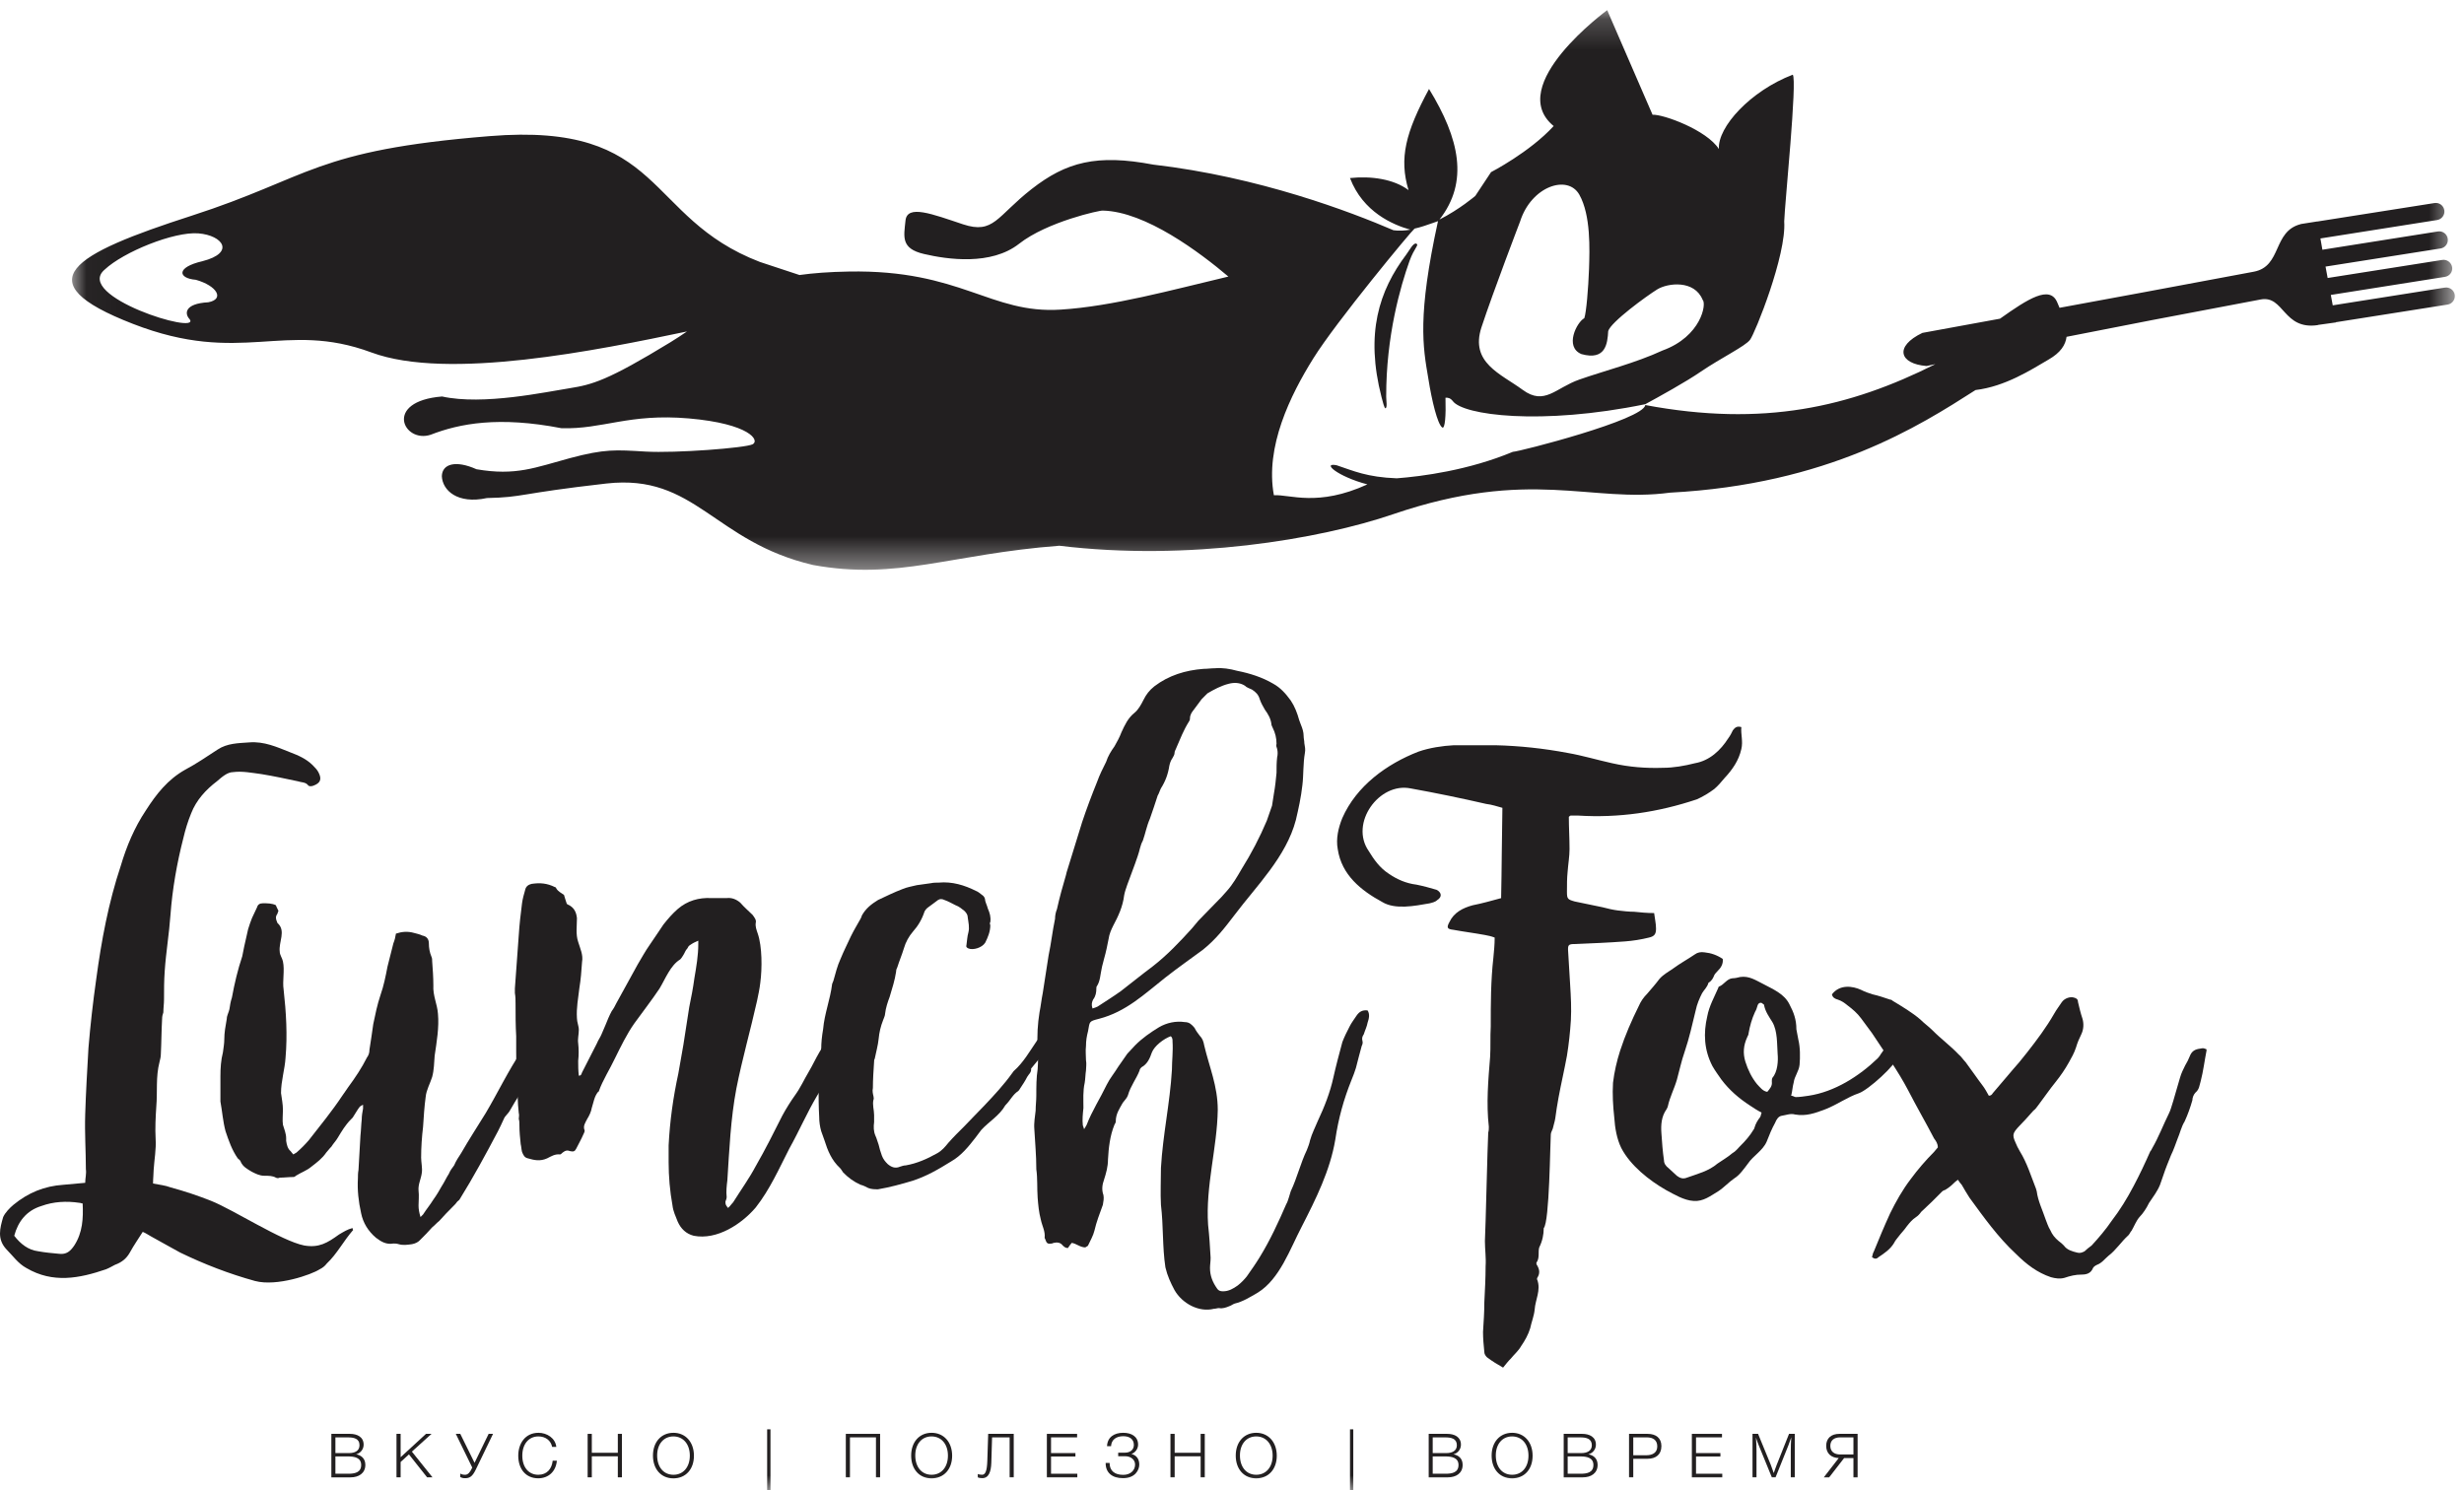 <?xml version="1.0" encoding="UTF-8"?>
<svg width="81px" height="49px" viewBox="0 0 81 49" version="1.1" xmlns="http://www.w3.org/2000/svg" xmlns:xlink="http://www.w3.org/1999/xlink">
    <!-- Generator: sketchtool 41.2 (35397) - http://www.bohemiancoding.com/sketch -->
    <title>4F79032C-5838-4A3D-AE83-A8D5FCAD601A</title>
    <desc>Created with sketchtool.</desc>
    <defs>
        <polygon id="path-1" points="78.356 18.601 78.356 0.201 0.026 0.201 0.026 18.601 78.356 18.601"></polygon>
        <polygon id="path-3" points="0 49.001 80.699 49.001 80.699 0.335 0 0.335"></polygon>
    </defs>
    <g id="Home" stroke="none" stroke-width="1" fill="none" fill-rule="evenodd">
        <g id="Home/global_menu_768" transform="translate(-89, -29)">
            <g id="Group-4">
                <g id="Group-2" transform="translate(89, 29)">
                    <g id="Page-1">
                        <g id="Group-3" transform="translate(2.343, 0.133)">
                            <mask id="mask-2" fill="white">
                                <use xlink:href="#path-1"></use>
                            </mask>
                            <g id="Clip-2"></g>
                            <path d="M4.311,8.455 C3.432,8.657 3.513,9.019 4.094,9.066 C4.789,9.261 5.049,9.701 4.507,9.805 C3.704,9.849 3.722,10.191 3.895,10.366 C4.252,10.898 0.076,9.604 1.096,8.733 C1.712,8.152 3.377,7.475 4.18,7.54 C4.984,7.605 5.399,8.177 4.311,8.455 M46.357,10.63 C46.74,9.466 47.628,7.148 47.628,7.148 C47.997,5.988 49.195,5.591 49.576,6.269 C49.956,6.946 49.914,8.069 49.894,8.704 C49.871,9.338 49.804,10.15 49.738,10.329 C49.497,10.452 49.074,11.271 49.644,11.509 C50.439,11.729 50.501,11.168 50.524,10.752 C50.609,10.456 51.785,9.599 52.137,9.381 C52.488,9.166 53.36,9.066 53.628,9.724 C53.764,9.849 53.587,10.928 52.307,11.392 C51.439,11.796 50.359,12.07 49.576,12.346 C48.792,12.62 48.433,13.214 47.712,12.684 C46.993,12.155 45.977,11.796 46.357,10.63 M78.353,9.558 C78.328,9.404 78.184,9.299 78.029,9.323 L74.342,9.906 L74.279,9.564 L78.029,8.97 C78.186,8.946 78.291,8.804 78.267,8.649 C78.24,8.495 78.095,8.388 77.942,8.413 L74.175,9.007 L74.105,8.632 L77.887,8.036 C78.041,8.012 78.147,7.868 78.122,7.714 C78.1,7.558 77.953,7.453 77.8,7.477 L74.002,8.078 L73.937,7.707 L77.774,7.101 C77.929,7.076 78.034,6.931 78.01,6.778 C77.984,6.623 77.842,6.519 77.688,6.543 L73.834,7.15 L73.831,7.148 L73.287,7.234 L73.287,7.237 C72.361,7.475 72.678,8.625 71.748,8.8 C69.015,9.313 67,9.687 65.361,9.987 C65.336,9.926 65.308,9.866 65.284,9.805 C65.041,9.236 64.332,9.685 63.404,10.345 C62.487,10.513 61.668,10.663 60.852,10.812 C59.919,11.259 60.095,11.832 60.991,11.901 C61.087,11.882 61.184,11.86 61.28,11.839 C58.46,13.258 55.623,13.911 51.743,13.184 C51.686,13.668 47.605,14.716 47.387,14.723 C45.925,15.332 44.4,15.53 43.573,15.593 C42.591,15.557 42.146,15.346 41.597,15.164 C41.092,15.065 41.624,15.533 42.608,15.793 C40.979,16.539 40.061,16.119 39.534,16.149 C39.24,14.554 40.077,12.859 40.828,11.654 C41.576,10.45 44.083,7.427 44.158,7.383 C44.245,7.366 44.357,7.332 44.469,7.297 L44.469,7.294 L44.472,7.296 C44.704,7.221 44.929,7.137 44.929,7.137 C44.247,10.261 44.431,11.265 44.611,12.313 C44.725,13.039 44.912,13.81 45.067,13.921 C45.16,13.986 45.193,13.53 45.175,12.943 C45.254,12.938 45.333,12.952 45.412,13.05 C45.743,13.519 48.314,13.861 51.743,13.156 C52.169,12.925 53.079,12.424 53.576,12.081 C54.242,11.629 55.023,11.254 55.186,11.04 C55.35,10.826 56.387,8.252 56.31,7.148 C56.328,6.562 56.744,2.491 56.591,2.323 C55.205,2.853 54.115,4.043 54.163,4.767 C53.767,4.143 52.33,3.618 51.982,3.64 L50.491,0.201 C50.491,0.201 47.105,2.675 48.731,4.011 C47.942,4.873 46.673,5.526 46.673,5.526 L46.155,6.308 C46.155,6.308 45.64,6.75 44.978,7.085 C45.946,5.848 45.64,4.433 44.634,2.792 C43.863,4.222 43.645,5.072 43.96,6.118 C43.478,5.754 42.732,5.647 42.036,5.721 C42.462,6.84 43.451,7.262 44.022,7.419 C43.833,7.451 43.645,7.463 43.465,7.437 C42.052,6.829 39.041,5.681 35.567,5.279 C33.711,4.927 32.709,5.192 31.567,6.085 C30.421,6.982 30.327,7.576 29.315,7.242 C28.302,6.905 27.48,6.581 27.424,7.118 C27.37,7.65 27.262,8.039 28.033,8.218 C28.802,8.398 30.238,8.605 31.159,7.881 C32.08,7.156 33.839,6.772 33.913,6.791 C35.317,6.824 37.097,8.164 38.038,8.96 C36.151,9.408 34.218,9.94 32.533,10.046 C30.212,10.198 29.257,8.727 25.558,8.795 C24.919,8.806 24.391,8.846 23.939,8.909 L22.637,8.479 C18.827,7.017 19.527,3.87 13.745,4.343 C7.962,4.81 7.883,5.692 3.961,6.958 C0.036,8.224 -1.558,9.123 2.022,10.513 C5.601,11.906 6.991,10.388 9.869,11.456 C12.381,12.387 17.31,11.38 20.24,10.765 C20.072,10.88 19.895,10.998 19.697,11.119 C17.634,12.379 17.128,12.513 16.378,12.632 C15.629,12.748 13.541,13.203 12.19,12.903 C10.244,13.059 10.925,14.456 11.816,14.16 C12.769,13.79 14.055,13.546 16.115,13.946 C17.484,13.986 18.32,13.454 20.302,13.624 C22.313,13.8 22.638,14.352 22.399,14.474 C22.162,14.596 19.868,14.771 18.878,14.714 C17.888,14.655 17.542,14.624 16.396,14.929 C15.251,15.238 14.615,15.519 13.321,15.295 C12.634,14.987 12.192,15.12 12.182,15.523 C12.201,15.986 12.692,16.453 13.664,16.242 C14.892,16.216 14.661,16.097 17.593,15.764 C20.525,15.435 21.107,17.677 24.383,18.443 C27.169,18.954 28.888,18.085 32.481,17.81 C36.714,18.326 41.027,17.603 43.455,16.773 C47.977,15.229 49.944,16.417 52.552,16.065 C57.763,15.791 60.753,13.871 62.6,12.691 C63.576,12.574 64.421,12.028 65.002,11.688 C65.398,11.46 65.557,11.209 65.592,10.941 C67.256,10.61 69.275,10.219 71.973,9.713 C72.746,9.568 72.707,10.728 73.855,10.555 L73.855,10.55 L74.445,10.468 L74.444,10.461 L78.117,9.881 C78.271,9.858 78.376,9.713 78.353,9.558" id="Fill-1" fill="#221F20" mask="url(#mask-2)"></path>
                        </g>
                        <path d="M46.56,8.011 C46.462,7.968 46.326,8.241 46.231,8.366 C45.331,9.56 44.877,10.967 45.416,13.059 C45.446,13.179 45.512,13.434 45.542,13.423 C45.613,13.409 45.569,13.173 45.569,13.045 C45.564,11.044 46.042,9.401 46.336,8.579 C46.494,8.144 46.658,8.056 46.56,8.011" id="Fill-4" fill="#221F20"></path>
                        <path d="M2.61,39.547 C2.186,39.483 1.759,39.506 1.359,39.652 C0.87,39.802 0.593,40.163 0.468,40.63 C0.68,40.906 0.933,41.098 1.253,41.139 C1.486,41.182 1.719,41.202 1.954,41.224 C2.186,41.248 2.313,41.139 2.442,40.949 C2.717,40.525 2.74,40.057 2.717,39.568 C2.676,39.568 2.651,39.547 2.61,39.547 M5.604,39.038 C6.072,39.165 6.517,39.314 6.942,39.483 C7.685,39.781 9.255,40.801 9.998,40.949 C10.486,41.034 10.763,40.864 11.144,40.589 C11.293,40.502 11.419,40.419 11.59,40.376 C11.59,40.419 11.61,40.439 11.61,40.439 C11.293,40.801 11.081,41.224 10.743,41.542 C10.678,41.63 10.593,41.692 10.507,41.733 C10.25,41.904 9.105,42.307 8.385,42.117 C7.535,41.883 6.708,41.563 5.923,41.182 C5.604,41.013 5.287,40.824 4.967,40.652 C4.882,40.607 4.798,40.544 4.692,40.502 C4.544,40.737 4.395,40.949 4.268,41.182 C4.16,41.373 4.011,41.501 3.779,41.585 C3.693,41.63 3.587,41.692 3.482,41.733 C2.61,42.031 1.739,42.202 0.87,41.692 C0.593,41.542 0.424,41.289 0.212,41.077 C-0.105,40.737 -0,40.376 0.104,40.015 C0.171,39.866 0.32,39.715 0.443,39.611 C0.933,39.209 1.463,38.996 2.08,38.954 C2.313,38.933 2.526,38.912 2.801,38.889 C2.801,38.74 2.845,38.592 2.823,38.441 C2.823,37.85 2.781,37.256 2.801,36.637 C2.823,35.918 2.867,35.175 2.908,34.454 C2.97,33.712 3.056,32.945 3.162,32.202 C3.333,30.928 3.566,29.677 3.97,28.466 C4.16,27.828 4.414,27.215 4.798,26.64 C5.138,26.109 5.517,25.625 6.092,25.304 C6.453,25.113 6.793,24.88 7.153,24.645 C7.47,24.435 7.832,24.435 8.194,24.409 C8.682,24.369 9.105,24.562 9.531,24.731 C9.807,24.836 10.061,24.945 10.275,25.154 C10.338,25.219 10.424,25.304 10.466,25.386 C10.593,25.625 10.529,25.749 10.297,25.834 C10.232,25.858 10.148,25.858 10.125,25.813 C10.039,25.709 9.912,25.729 9.785,25.686 C9.382,25.601 9,25.517 8.598,25.452 C8.279,25.41 7.962,25.346 7.663,25.386 C7.47,25.386 7.282,25.559 7.133,25.686 C6.771,25.961 6.453,26.303 6.282,26.746 C6.177,27.003 6.092,27.278 6.028,27.554 C5.815,28.382 5.667,29.23 5.604,30.079 C5.561,30.696 5.456,31.312 5.415,31.925 C5.392,32.246 5.392,32.564 5.392,32.862 C5.392,33.009 5.37,33.137 5.37,33.286 C5.349,33.349 5.329,33.414 5.329,33.497 C5.307,33.881 5.307,34.282 5.287,34.667 C5.287,34.75 5.263,34.837 5.243,34.92 C5.116,35.407 5.18,35.896 5.138,36.386 C5.116,36.724 5.096,37.085 5.116,37.446 C5.138,37.786 5.072,38.125 5.051,38.466 C5.051,38.592 5.031,38.74 5.031,38.912 C5.243,38.954 5.436,38.973 5.604,39.038" id="Fill-6" fill="#221F20"></path>
                        <path d="M13.908,39.93 C14.015,39.76 14.142,39.611 14.246,39.441 C14.355,39.292 14.439,39.145 14.523,38.996 C14.609,38.867 14.672,38.719 14.756,38.592 C14.799,38.486 14.862,38.403 14.928,38.316 C14.99,38.168 15.076,38.041 15.159,37.914 C15.416,37.466 15.692,37.044 15.967,36.597 C16.37,35.918 16.711,35.196 17.155,34.54 C17.179,34.496 17.179,34.454 17.198,34.41 C17.24,34.325 17.281,34.218 17.347,34.112 C17.454,33.902 17.602,33.689 17.665,33.434 C17.814,33.39 17.963,33.369 18.113,33.39 C18.132,33.454 18.113,33.519 18.069,33.562 C17.983,33.647 17.963,33.753 18.005,33.881 C18.005,33.943 18.005,33.985 17.963,34.05 C17.943,34.093 17.943,34.135 17.943,34.156 C17.919,34.197 17.919,34.241 17.899,34.26 C17.856,34.325 17.835,34.389 17.856,34.473 C17.877,34.515 17.856,34.579 17.814,34.623 C17.794,34.688 17.729,34.749 17.729,34.812 C17.687,35.07 17.539,35.238 17.389,35.428 C17.389,35.451 17.37,35.471 17.347,35.516 C17.179,35.853 16.964,36.151 16.774,36.493 C16.711,36.618 16.604,36.682 16.563,36.788 C16.498,36.935 16.435,37.063 16.37,37.192 C15.967,37.956 15.565,38.698 15.117,39.421 C15.098,39.463 15.054,39.483 15.034,39.505 C14.99,39.569 14.949,39.611 14.905,39.653 C14.736,39.824 14.587,39.973 14.439,40.143 C14.355,40.207 14.289,40.29 14.207,40.353 C14.078,40.502 13.949,40.63 13.8,40.779 C13.74,40.843 13.652,40.885 13.546,40.906 C13.398,40.927 13.25,40.95 13.105,40.906 C13.039,40.885 12.975,40.885 12.932,40.885 C12.698,40.927 12.529,40.824 12.36,40.696 C12.105,40.48 11.935,40.207 11.871,39.888 C11.785,39.505 11.743,39.122 11.766,38.74 C11.766,38.657 11.766,38.571 11.785,38.466 C11.807,38.084 11.828,37.702 11.849,37.34 C11.871,37.148 11.871,36.98 11.891,36.811 C11.891,36.682 11.915,36.554 11.935,36.448 L11.935,36.322 C11.891,36.343 11.849,36.365 11.828,36.386 C11.743,36.493 11.68,36.618 11.595,36.744 C11.572,36.767 11.553,36.788 11.53,36.811 C11.36,36.98 11.233,37.192 11.105,37.405 C11.045,37.51 10.959,37.594 10.893,37.702 C10.829,37.763 10.787,37.828 10.725,37.894 C10.596,38.084 10.428,38.211 10.236,38.359 C10.087,38.486 9.898,38.549 9.726,38.657 C9.705,38.676 9.685,38.698 9.642,38.698 C9.493,38.698 9.345,38.719 9.196,38.719 C9.155,38.74 9.11,38.74 9.069,38.719 C8.961,38.657 8.836,38.657 8.686,38.657 C8.538,38.657 8.41,38.592 8.283,38.528 C8.135,38.441 7.987,38.359 7.92,38.211 C7.901,38.146 7.859,38.125 7.815,38.084 C7.624,37.808 7.521,37.51 7.414,37.192 C7.328,36.873 7.305,36.534 7.246,36.216 L7.246,36.021 L7.246,35.388 C7.246,35.112 7.263,34.857 7.328,34.602 C7.348,34.454 7.373,34.304 7.373,34.177 C7.373,33.943 7.414,33.732 7.455,33.497 C7.455,33.39 7.521,33.286 7.542,33.181 C7.56,33.05 7.582,32.925 7.624,32.798 C7.71,32.332 7.815,31.884 7.964,31.44 C7.987,31.332 8.008,31.226 8.028,31.119 C8.07,30.928 8.113,30.738 8.157,30.548 C8.197,30.419 8.24,30.292 8.283,30.186 C8.346,30.058 8.39,29.952 8.452,29.826 C8.475,29.741 8.538,29.698 8.643,29.698 C8.792,29.698 8.941,29.698 9.069,29.762 C9.089,29.826 9.131,29.889 9.155,29.952 C9.131,29.973 9.131,30.038 9.11,30.058 C9.049,30.145 9.069,30.229 9.11,30.316 C9.11,30.334 9.11,30.334 9.131,30.356 C9.407,30.613 9.155,30.97 9.196,31.29 C9.196,31.397 9.279,31.5 9.301,31.609 C9.365,31.906 9.279,32.246 9.324,32.541 C9.407,33.286 9.452,34.031 9.387,34.771 C9.365,35.153 9.238,35.538 9.238,35.938 C9.26,36.108 9.301,36.3 9.301,36.493 C9.301,36.66 9.279,36.83 9.301,36.98 C9.345,37.126 9.407,37.276 9.407,37.424 L9.407,37.51 C9.428,37.637 9.452,37.763 9.555,37.85 C9.576,37.872 9.6,37.914 9.642,37.956 C9.685,37.935 9.705,37.914 9.747,37.894 C9.898,37.763 10.022,37.637 10.151,37.489 C10.533,36.999 10.914,36.534 11.255,36.021 C11.318,35.938 11.382,35.833 11.445,35.747 C11.68,35.428 11.891,35.112 12.062,34.771 C12.125,34.688 12.145,34.602 12.145,34.515 C12.189,34.241 12.232,33.943 12.271,33.667 C12.338,33.349 12.401,33.032 12.509,32.712 C12.614,32.415 12.678,32.097 12.739,31.778 C12.806,31.525 12.869,31.268 12.932,31.014 C12.975,30.909 12.995,30.822 13.016,30.696 C13.206,30.632 13.398,30.613 13.61,30.673 C13.696,30.696 13.8,30.718 13.888,30.761 C14.015,30.783 14.098,30.867 14.098,31.014 C14.098,31.163 14.123,31.312 14.185,31.46 C14.207,31.5 14.207,31.567 14.207,31.609 C14.226,31.863 14.246,32.139 14.246,32.395 C14.226,32.735 14.374,33.009 14.397,33.329 C14.439,33.774 14.355,34.26 14.289,34.708 C14.27,34.941 14.27,35.175 14.207,35.407 C14.142,35.62 14.015,35.833 13.993,36.067 C13.949,36.386 13.929,36.724 13.908,37.044 C13.868,37.38 13.844,37.725 13.844,38.06 C13.844,38.211 13.888,38.403 13.868,38.549 C13.844,38.763 13.74,38.933 13.759,39.145 C13.78,39.314 13.759,39.483 13.759,39.633 C13.759,39.76 13.78,39.866 13.823,40.015 C13.868,39.973 13.888,39.948 13.908,39.93" id="Fill-8" fill="#221F20"></path>
                        <path d="M24.207,35.789 C24.018,36.788 23.975,37.808 23.911,38.804 C23.888,38.996 23.867,39.165 23.888,39.356 C23.888,39.398 23.867,39.463 23.848,39.505 C23.848,39.591 23.848,39.611 23.932,39.715 C23.955,39.698 23.975,39.676 23.996,39.653 C24.036,39.611 24.059,39.569 24.103,39.527 C24.357,39.122 24.632,38.74 24.845,38.338 C25.163,37.787 25.439,37.231 25.716,36.682 C25.842,36.448 25.989,36.216 26.139,36.004 C26.31,35.77 26.435,35.492 26.586,35.238 C26.712,35.026 26.819,34.792 26.945,34.579 C27.031,34.431 27.117,34.304 27.2,34.156 C27.266,34.031 27.349,33.902 27.415,33.774 C27.476,33.647 27.54,33.519 27.603,33.414 C27.669,33.329 27.753,33.306 27.881,33.369 C27.838,33.454 27.817,33.54 27.753,33.625 C27.669,33.753 27.669,33.902 27.645,34.05 L27.645,34.156 C27.625,34.325 27.583,34.496 27.497,34.666 C27.393,34.92 27.349,35.196 27.2,35.407 C27.095,35.62 26.989,35.833 26.863,36.021 C26.523,36.597 26.267,37.192 25.948,37.763 C25.609,38.424 25.312,39.102 24.845,39.698 C24.377,40.248 23.569,40.779 22.805,40.63 C22.552,40.565 22.381,40.398 22.277,40.162 C22.212,39.995 22.128,39.824 22.107,39.633 C22.021,39.165 21.98,38.676 21.98,38.211 L21.98,37.659 C22.021,36.85 22.128,36.088 22.298,35.302 C22.359,34.986 22.405,34.666 22.466,34.346 C22.53,33.943 22.596,33.519 22.657,33.116 C22.722,32.798 22.785,32.478 22.827,32.161 C22.892,31.778 22.955,31.417 22.955,31.034 L22.955,30.928 C22.85,30.97 22.765,31.014 22.677,31.077 C22.638,31.099 22.616,31.141 22.596,31.182 C22.53,31.248 22.509,31.332 22.466,31.397 C22.426,31.46 22.405,31.5 22.359,31.545 C22.041,31.737 21.873,32.182 21.682,32.5 C21.425,32.884 21.129,33.265 20.853,33.647 C20.599,34.008 20.408,34.41 20.218,34.792 C20.048,35.153 19.813,35.516 19.687,35.874 C19.687,35.874 19.687,35.896 19.663,35.896 C19.537,36.047 19.515,36.236 19.453,36.428 C19.432,36.554 19.37,36.682 19.304,36.788 C19.241,36.915 19.156,37.021 19.22,37.17 C19.22,37.212 19.197,37.256 19.177,37.297 C19.114,37.446 19.028,37.594 18.944,37.763 C18.9,37.85 18.859,37.872 18.753,37.85 C18.645,37.808 18.582,37.828 18.497,37.894 C18.476,37.914 18.433,37.956 18.412,37.956 C18.243,37.935 18.115,38.021 17.987,38.084 C17.755,38.189 17.565,38.146 17.352,38.084 C17.242,38.06 17.202,37.977 17.161,37.872 C17.139,37.787 17.139,37.702 17.117,37.615 C17.095,37.405 17.075,37.212 17.075,36.999 C17.075,36.935 17.075,36.85 17.054,36.788 C17.054,36.724 17.075,36.66 17.054,36.597 C17.012,36.236 17.012,35.874 17.012,35.516 C17.012,35.451 17.012,35.388 16.992,35.323 C16.969,35.089 16.969,34.837 16.969,34.579 L16.969,34.07 C16.948,33.712 16.948,33.369 16.948,33.009 C16.948,32.884 16.948,32.776 16.926,32.649 L16.926,32.5 C16.969,31.926 17.012,31.332 17.054,30.738 C17.075,30.399 17.117,30.038 17.161,29.698 C17.181,29.549 17.223,29.4 17.266,29.251 C17.288,29.146 17.371,29.083 17.478,29.06 C17.755,29.019 17.987,29.039 18.243,29.167 C18.264,29.167 18.286,29.19 18.286,29.21 C18.35,29.315 18.454,29.359 18.54,29.423 C18.561,29.507 18.602,29.613 18.626,29.698 C18.645,29.72 18.645,29.741 18.67,29.741 C18.859,29.826 18.944,29.973 18.966,30.186 C18.966,30.441 18.921,30.718 19.007,30.97 C19.071,31.182 19.177,31.397 19.134,31.628 C19.114,31.926 19.093,32.202 19.047,32.478 C19.007,32.818 18.944,33.137 18.966,33.477 C18.966,33.605 19.028,33.732 19.028,33.86 C19.028,34.008 18.985,34.156 19.007,34.304 C19.028,34.496 19.028,34.688 19.007,34.877 C19.007,35.047 19.007,35.196 19.028,35.367 C19.114,35.367 19.114,35.302 19.134,35.26 C19.304,34.941 19.453,34.623 19.622,34.304 C19.663,34.197 19.731,34.112 19.773,34.008 C19.813,33.921 19.856,33.816 19.9,33.712 C19.961,33.562 20.029,33.39 20.109,33.244 C20.175,33.157 20.218,33.073 20.259,32.989 C20.493,32.564 20.727,32.139 20.961,31.713 C21.088,31.5 21.215,31.268 21.363,31.058 C21.513,30.845 21.66,30.613 21.808,30.399 C21.958,30.208 22.107,30.038 22.277,29.889 C22.596,29.613 22.975,29.507 23.379,29.527 L23.888,29.527 C24.059,29.507 24.207,29.57 24.334,29.677 C24.462,29.826 24.61,29.952 24.739,30.079 C24.803,30.164 24.867,30.248 24.845,30.334 C24.824,30.461 24.867,30.567 24.91,30.696 C25.056,31.119 25.056,31.842 24.994,32.308 C24.972,32.5 24.928,32.712 24.887,32.904 C24.674,33.86 24.4,34.812 24.207,35.789" id="Fill-10" fill="#221F20"></path>
                        <path d="M26.93,34.986 C26.973,34.837 26.973,34.667 26.996,34.515 C26.996,34.282 27.018,34.07 27.059,33.835 C27.102,33.329 27.293,32.862 27.355,32.351 C27.376,32.308 27.376,32.288 27.397,32.246 C27.463,32.013 27.524,31.757 27.632,31.525 C27.737,31.268 27.866,31.014 27.972,30.783 C28.078,30.567 28.183,30.399 28.289,30.208 C28.311,30.164 28.331,30.123 28.331,30.103 C28.46,29.868 28.651,29.721 28.863,29.591 C29.139,29.461 29.393,29.336 29.671,29.23 C29.82,29.167 29.967,29.146 30.138,29.103 C30.285,29.083 30.455,29.06 30.603,29.038 C30.688,29.019 30.774,29.019 30.856,29.019 C31.302,28.977 31.707,29.103 32.09,29.295 C32.155,29.316 32.216,29.378 32.282,29.423 C32.344,29.461 32.387,29.527 32.387,29.613 C32.408,29.698 32.452,29.783 32.472,29.868 C32.536,30.017 32.578,30.145 32.555,30.316 C32.536,30.334 32.536,30.377 32.555,30.419 C32.555,30.632 32.472,30.823 32.387,30.994 C32.282,31.163 31.983,31.248 31.835,31.183 C31.793,31.163 31.749,31.141 31.77,31.077 C31.793,30.928 31.793,30.802 31.835,30.654 C31.876,30.483 31.835,30.334 31.813,30.164 C31.813,30.079 31.77,30.017 31.707,29.952 C31.622,29.889 31.539,29.806 31.412,29.762 C31.282,29.698 31.177,29.635 31.05,29.591 C30.967,29.55 30.9,29.55 30.836,29.591 C30.731,29.677 30.627,29.74 30.519,29.826 C30.455,29.868 30.41,29.932 30.391,29.973 C30.307,30.229 30.18,30.442 30.01,30.632 C29.881,30.783 29.774,30.969 29.713,31.183 C29.648,31.397 29.565,31.588 29.499,31.799 C29.478,31.841 29.458,31.884 29.458,31.948 C29.417,32.222 29.33,32.5 29.246,32.776 C29.182,32.945 29.118,33.137 29.096,33.329 C29.096,33.39 29.054,33.477 29.031,33.54 C28.947,33.753 28.905,33.944 28.884,34.156 C28.863,34.369 28.801,34.579 28.755,34.812 C28.735,34.837 28.735,34.877 28.735,34.898 C28.715,35.197 28.695,35.492 28.695,35.771 C28.672,35.874 28.695,35.96 28.715,36.048 C28.715,36.088 28.735,36.131 28.715,36.15 C28.672,36.322 28.735,36.493 28.735,36.66 L28.735,36.895 C28.715,37.043 28.715,37.192 28.778,37.34 C28.821,37.424 28.842,37.53 28.884,37.637 C28.905,37.742 28.947,37.872 28.991,37.997 C29.031,38.105 29.096,38.189 29.182,38.273 C29.309,38.381 29.436,38.424 29.586,38.359 C29.648,38.338 29.713,38.316 29.774,38.316 C30.138,38.253 30.477,38.105 30.815,37.914 C30.967,37.828 31.072,37.702 31.177,37.572 C31.347,37.38 31.517,37.212 31.688,37.043 C31.918,36.81 32.132,36.576 32.364,36.343 C32.685,36.004 33.003,35.662 33.277,35.279 C33.299,35.26 33.299,35.239 33.321,35.218 C33.64,34.941 33.852,34.56 34.087,34.218 C34.147,34.156 34.17,34.07 34.212,33.986 C34.277,33.86 34.338,33.732 34.445,33.605 C34.531,33.454 34.678,33.369 34.871,33.415 C34.976,33.434 35.018,33.498 34.998,33.605 C34.976,33.732 34.913,33.835 34.827,33.944 C34.721,34.07 34.614,34.218 34.487,34.346 C34.445,34.41 34.426,34.454 34.36,34.496 C34.277,34.579 34.189,34.667 34.17,34.771 C34.17,34.812 34.127,34.857 34.107,34.877 C34.045,34.961 33.959,35.047 33.895,35.134 C33.914,35.26 33.81,35.324 33.767,35.407 C33.702,35.538 33.618,35.662 33.534,35.789 C33.511,35.833 33.491,35.854 33.47,35.874 C33.299,35.982 33.216,36.171 33.066,36.322 L33.047,36.343 C32.854,36.682 32.513,36.873 32.26,37.149 C32.194,37.231 32.132,37.322 32.067,37.405 C31.835,37.702 31.6,37.997 31.262,38.189 C30.856,38.441 30.455,38.676 29.989,38.825 C29.629,38.933 29.246,39.038 28.863,39.102 C28.755,39.102 28.651,39.102 28.543,39.06 C28.46,39.016 28.374,38.973 28.289,38.953 C28.056,38.848 27.886,38.719 27.718,38.549 C27.671,38.486 27.653,38.441 27.612,38.402 C27.336,38.146 27.208,37.828 27.102,37.489 C27.059,37.38 27.038,37.297 26.996,37.192 C26.952,37.043 26.93,36.873 26.93,36.724 C26.91,36.386 26.91,36.048 26.91,35.727 C26.869,35.451 26.91,35.218 26.93,34.986" id="Fill-12" fill="#221F20"></path>
                        <path d="M36.083,33.094 C36.339,32.925 36.614,32.754 36.848,32.585 C37.208,32.308 37.547,32.031 37.888,31.777 C38.376,31.397 38.78,30.969 39.181,30.527 C39.247,30.441 39.33,30.356 39.396,30.27 C39.651,30.017 39.904,29.74 40.16,29.486 C40.222,29.423 40.267,29.359 40.33,29.295 C40.521,29.084 40.669,28.826 40.816,28.573 C41.136,28.063 41.412,27.533 41.645,26.981 C41.709,26.81 41.752,26.66 41.816,26.491 C41.836,26.365 41.858,26.215 41.878,26.091 C41.921,25.858 41.943,25.625 41.964,25.41 C41.964,25.238 41.964,25.071 41.984,24.9 C42.006,24.816 42.006,24.708 41.984,24.622 C41.964,24.562 41.943,24.519 41.964,24.455 C41.964,24.263 41.921,24.094 41.836,23.924 C41.816,23.881 41.794,23.84 41.794,23.797 C41.772,23.625 41.687,23.477 41.58,23.331 C41.518,23.223 41.455,23.116 41.412,22.989 C41.37,22.84 41.284,22.755 41.157,22.672 C41.074,22.629 40.985,22.61 40.924,22.545 C40.754,22.437 40.563,22.437 40.394,22.481 C40.139,22.545 39.904,22.672 39.692,22.797 C39.628,22.864 39.565,22.927 39.501,22.989 C39.417,23.098 39.33,23.223 39.247,23.331 C39.181,23.413 39.118,23.499 39.118,23.625 C39.118,23.67 39.098,23.711 39.078,23.735 C38.907,24.009 38.801,24.286 38.672,24.583 C38.654,24.645 38.609,24.688 38.609,24.774 C38.609,24.816 38.567,24.88 38.545,24.922 C38.484,25.007 38.46,25.092 38.44,25.177 C38.398,25.452 38.311,25.686 38.164,25.919 C38.12,26.005 38.1,26.091 38.058,26.154 C37.972,26.407 37.888,26.684 37.801,26.918 C37.697,27.151 37.652,27.406 37.569,27.64 C37.484,27.787 37.462,27.979 37.399,28.15 C37.294,28.467 37.165,28.787 37.059,29.084 C37.018,29.21 36.975,29.316 36.954,29.441 C36.91,29.807 36.762,30.123 36.592,30.441 C36.529,30.567 36.464,30.718 36.444,30.867 C36.402,31.077 36.362,31.29 36.294,31.525 C36.274,31.628 36.232,31.737 36.212,31.863 C36.169,32.053 36.169,32.246 36.064,32.415 C36.041,32.434 36.041,32.478 36.041,32.5 C36.041,32.627 36.02,32.754 35.936,32.862 C35.893,32.945 35.871,33.031 35.914,33.157 C35.978,33.137 36.041,33.116 36.083,33.094 L36.083,33.094 Z M35.596,37.231 L35.596,37.212 L35.596,37.231 Z M37.866,34.602 C37.801,34.791 37.719,34.986 37.526,35.089 C37.504,35.111 37.462,35.153 37.462,35.196 C37.356,35.472 37.165,35.706 37.081,36.004 C37.059,36.087 36.975,36.17 36.91,36.257 C36.804,36.448 36.679,36.619 36.679,36.873 C36.679,36.915 36.657,36.935 36.636,36.979 C36.487,37.34 36.444,37.742 36.423,38.125 C36.423,38.359 36.362,38.571 36.294,38.784 C36.232,38.954 36.212,39.122 36.274,39.293 C36.294,39.398 36.274,39.505 36.255,39.612 C36.147,39.908 36.041,40.183 35.978,40.46 C35.936,40.63 35.848,40.779 35.768,40.95 C35.768,40.969 35.7,40.989 35.68,41.013 C35.511,41.013 35.381,40.885 35.232,40.864 C35.191,40.906 35.151,40.969 35.105,41.034 C35.022,41.034 34.981,40.989 34.937,40.95 C34.854,40.842 34.746,40.842 34.638,40.864 C34.619,40.864 34.597,40.885 34.577,40.885 C34.45,40.906 34.407,40.885 34.365,40.757 C34.365,40.737 34.341,40.715 34.341,40.696 C34.365,40.48 34.259,40.311 34.215,40.098 C34.152,39.866 34.129,39.612 34.111,39.378 C34.088,39.06 34.111,38.74 34.067,38.441 L34.067,38.424 C34.067,37.977 34.025,37.553 34.002,37.126 C33.984,36.915 34.025,36.703 34.045,36.513 C34.045,36.343 34.067,36.195 34.067,36.021 C34.067,35.727 34.067,35.428 34.111,35.153 C34.129,34.898 34.129,34.667 34.111,34.431 C34.088,34.05 34.111,33.667 34.172,33.286 C34.215,33.073 34.236,32.862 34.279,32.65 C34.341,32.246 34.407,31.822 34.47,31.417 C34.556,31.014 34.597,30.613 34.683,30.208 C34.683,30.103 34.704,29.995 34.746,29.89 C34.831,29.507 34.937,29.125 35.044,28.764 C35.044,28.741 35.064,28.7 35.064,28.679 C35.232,28.129 35.404,27.574 35.575,27.024 C35.724,26.578 35.893,26.131 36.064,25.709 C36.147,25.476 36.255,25.261 36.362,25.049 C36.423,24.858 36.529,24.688 36.636,24.54 C36.721,24.39 36.804,24.242 36.868,24.071 C36.975,23.84 37.081,23.606 37.294,23.437 C37.422,23.331 37.504,23.181 37.592,23.009 C37.675,22.84 37.783,22.694 37.949,22.564 C38.419,22.205 38.971,22.036 39.565,21.991 C39.692,21.991 39.819,21.971 39.948,21.971 C40.179,21.949 40.437,21.991 40.669,22.055 C41.093,22.139 41.496,22.268 41.858,22.481 C42.091,22.61 42.261,22.797 42.432,23.033 C42.559,23.223 42.643,23.437 42.707,23.67 C42.727,23.735 42.749,23.777 42.77,23.84 C42.814,23.945 42.855,24.071 42.855,24.2 C42.855,24.286 42.878,24.349 42.878,24.435 C42.897,24.54 42.918,24.645 42.897,24.751 C42.834,25.113 42.855,25.476 42.814,25.813 C42.77,26.215 42.685,26.596 42.6,26.958 C42.283,28.17 41.305,29.125 40.587,30.079 C40.245,30.527 39.968,30.885 39.544,31.226 C39.14,31.525 38.714,31.822 38.311,32.139 C37.611,32.691 37.018,33.265 36.126,33.497 C35.787,33.583 35.828,33.583 35.768,33.902 C35.724,34.07 35.7,34.218 35.7,34.389 C35.68,34.559 35.7,34.708 35.7,34.857 C35.724,34.986 35.7,35.089 35.7,35.196 C35.68,35.324 35.68,35.472 35.658,35.6 C35.596,35.874 35.616,36.151 35.616,36.428 C35.596,36.619 35.575,36.811 35.596,36.999 C35.616,37.044 35.616,37.062 35.638,37.126 C35.68,37.062 35.7,37.021 35.724,36.979 C35.893,36.534 36.169,36.108 36.382,35.663 C36.487,35.451 36.636,35.279 36.762,35.07 C36.848,34.941 36.954,34.791 37.059,34.644 C37.146,34.559 37.229,34.454 37.315,34.369 C37.547,34.134 37.821,33.944 38.1,33.774 C38.356,33.625 38.654,33.561 38.951,33.605 C39.098,33.605 39.181,33.689 39.269,33.795 C39.31,33.881 39.373,33.967 39.437,34.05 C39.523,34.134 39.565,34.241 39.586,34.369 C39.755,35.089 40.032,35.706 40.032,36.493 C40.012,37.742 39.628,38.996 39.714,40.27 C39.755,40.63 39.777,40.989 39.797,41.351 C39.797,41.48 39.777,41.585 39.777,41.692 C39.777,41.947 39.863,42.159 40.012,42.369 C40.054,42.434 40.115,42.456 40.202,42.456 C40.394,42.456 40.541,42.369 40.69,42.263 C40.796,42.18 40.902,42.072 40.985,41.968 C41.136,41.754 41.284,41.542 41.412,41.332 C41.752,40.779 42.027,40.183 42.283,39.591 C42.325,39.527 42.344,39.441 42.367,39.378 C42.388,39.314 42.412,39.231 42.432,39.165 C42.643,38.719 42.749,38.253 42.962,37.808 C43.004,37.702 43.046,37.593 43.066,37.489 C43.132,37.256 43.237,37.062 43.323,36.85 C43.533,36.404 43.726,35.918 43.832,35.428 C43.917,35.047 44.024,34.644 44.128,34.26 C44.192,34.093 44.276,33.921 44.364,33.753 C44.426,33.625 44.513,33.519 44.596,33.39 C44.683,33.265 44.787,33.2 44.957,33.221 C45.04,33.349 45,33.497 44.957,33.625 C44.935,33.753 44.87,33.881 44.831,34.008 C44.787,34.07 44.764,34.134 44.787,34.218 C44.808,34.283 44.787,34.346 44.764,34.389 C44.701,34.622 44.637,34.857 44.574,35.111 C44.533,35.239 44.489,35.367 44.426,35.515 C44.171,36.151 44,36.767 43.896,37.466 C43.726,38.486 43.257,39.421 42.791,40.332 C42.412,41.055 42.071,42.052 41.35,42.498 C41.093,42.648 40.861,42.795 40.587,42.86 C40.521,42.882 40.48,42.924 40.414,42.944 C40.309,42.987 40.202,43.031 40.073,43.008 C40.012,43.008 39.968,43.031 39.904,43.031 C39.417,43.155 38.862,42.86 38.609,42.414 C38.484,42.18 38.376,41.947 38.311,41.669 C38.208,40.989 38.249,40.311 38.164,39.612 C38.143,39.231 38.164,38.784 38.164,38.402 C38.227,37.297 38.46,36.278 38.525,35.175 C38.525,34.877 38.567,34.559 38.545,34.241 C38.545,34.177 38.545,34.112 38.484,34.07 C38.249,34.156 37.949,34.389 37.866,34.602 L37.866,34.602 Z" id="Fill-14" fill="#221F20"></path>
                        <path d="M48.881,44.624 C48.837,44.581 48.795,44.52 48.795,44.455 C48.773,44.241 48.752,44.006 48.752,43.795 C48.773,43.457 48.795,43.138 48.795,42.818 C48.814,42.416 48.837,42.033 48.837,41.631 C48.856,41.355 48.814,41.08 48.814,40.803 C48.837,40.399 48.9,37.619 48.923,37.237 C48.943,37.173 48.943,37.108 48.943,37.045 C48.856,36.282 48.923,35.518 48.985,34.754 C49.006,34.435 48.985,34.096 49.006,33.753 C49.006,33.012 49.006,32.247 49.093,31.483 C49.113,31.27 49.135,31.06 49.135,30.826 C49.028,30.783 48.923,30.761 48.814,30.741 C48.477,30.678 48.116,30.634 47.775,30.57 C47.585,30.549 47.541,30.508 47.647,30.317 C47.795,29.999 48.093,29.85 48.411,29.764 C48.731,29.701 49.028,29.615 49.347,29.529 C49.369,28.532 49.369,27.556 49.389,26.56 C49.22,26.515 49.048,26.454 48.856,26.432 C48.03,26.242 47.201,26.071 46.374,25.922 C45.333,25.71 44.358,27.07 44.995,27.981 C45.164,28.258 45.355,28.532 45.653,28.726 C45.929,28.916 46.226,29.044 46.565,29.086 C46.777,29.128 47.012,29.192 47.224,29.255 C47.391,29.341 47.416,29.49 47.243,29.596 C47.181,29.658 47.076,29.679 46.991,29.701 C46.503,29.786 45.865,29.914 45.441,29.658 C44.739,29.276 44.103,28.767 43.976,27.918 C43.912,27.577 43.996,27.218 44.125,26.899 C44.591,25.836 45.59,25.117 46.628,24.713 C46.991,24.586 47.416,24.522 47.795,24.502 L49.154,24.502 C49.961,24.522 50.748,24.607 51.533,24.755 C52.021,24.839 52.509,24.987 52.998,25.094 C53.55,25.219 54.1,25.264 54.675,25.244 C55.012,25.244 55.374,25.181 55.715,25.094 C56.202,25.01 56.563,24.669 56.818,24.268 C56.882,24.181 56.924,24.097 56.965,24.011 C57.032,23.925 57.095,23.862 57.244,23.906 C57.222,24.139 57.305,24.373 57.244,24.627 C57.158,25.01 56.948,25.306 56.69,25.583 C56.584,25.71 56.479,25.836 56.352,25.943 C56.182,26.071 55.97,26.199 55.778,26.282 C54.504,26.708 53.211,26.899 51.872,26.814 L51.64,26.814 C51.616,26.814 51.596,26.835 51.573,26.857 C51.573,27.195 51.596,27.556 51.596,27.918 C51.596,28.152 51.552,28.405 51.533,28.661 C51.511,28.874 51.511,29.086 51.511,29.321 C51.511,29.553 51.533,29.573 51.766,29.639 C52.064,29.701 52.382,29.764 52.677,29.828 C52.849,29.872 53.018,29.914 53.189,29.935 C53.357,29.955 53.55,29.977 53.719,29.977 C53.931,29.999 54.143,30.02 54.377,30.02 C54.399,30.211 54.439,30.359 54.439,30.529 C54.439,30.698 54.399,30.783 54.208,30.826 C53.952,30.89 53.677,30.933 53.422,30.952 C52.871,30.994 52.339,31.014 51.789,31.038 C51.552,31.038 51.533,31.06 51.552,31.312 C51.573,31.657 51.596,32.016 51.616,32.377 C51.64,32.757 51.661,33.161 51.64,33.544 C51.616,33.927 51.573,34.331 51.511,34.71 C51.426,35.177 51.32,35.624 51.234,36.089 C51.194,36.322 51.152,36.554 51.127,36.77 C51.107,36.897 51.066,37.004 51.045,37.108 C51.023,37.173 50.98,37.237 50.98,37.301 C50.959,37.557 50.938,40.189 50.748,40.377 C50.748,40.591 50.704,40.803 50.599,41.015 C50.556,41.164 50.62,41.355 50.514,41.505 C50.492,41.525 50.514,41.588 50.535,41.61 C50.62,41.757 50.62,41.884 50.535,42.013 C50.535,42.033 50.514,42.054 50.535,42.078 C50.662,42.416 50.471,42.734 50.45,43.054 C50.43,43.266 50.342,43.477 50.303,43.67 C50.238,43.882 50.132,44.073 50.002,44.262 C49.917,44.414 49.769,44.539 49.666,44.668 C49.579,44.752 49.517,44.837 49.411,44.965 C49.22,44.855 49.048,44.752 48.881,44.624" id="Fill-16" fill="#221F20"></path>
                        <path d="M58.246,35.56 C58.246,35.518 58.246,35.475 58.266,35.435 C58.437,35.241 58.459,34.88 58.437,34.648 C58.414,34.331 58.437,33.904 58.266,33.608 C58.16,33.437 58.036,33.268 57.992,33.054 L57.992,33.034 C57.949,33.012 57.927,32.969 57.886,32.969 C57.842,32.969 57.8,32.991 57.779,33.054 C57.759,33.118 57.737,33.203 57.695,33.268 C57.588,33.5 57.524,33.735 57.483,33.967 C57.483,34.011 57.461,34.052 57.439,34.096 C57.312,34.372 57.292,34.626 57.375,34.902 C57.461,35.177 57.588,35.435 57.759,35.644 C57.863,35.753 57.949,35.877 58.097,35.898 C58.184,35.792 58.266,35.706 58.246,35.56 M56.461,31.928 C56.421,31.973 56.377,32.016 56.356,32.058 C56.313,32.164 56.273,32.247 56.163,32.312 C56.123,32.461 56.017,32.545 55.954,32.654 C55.869,32.821 55.785,33.012 55.742,33.225 C55.635,33.67 55.53,34.138 55.379,34.583 C55.274,34.88 55.209,35.199 55.126,35.496 C55.041,35.792 54.893,36.07 54.829,36.367 C54.829,36.387 54.806,36.431 54.785,36.47 C54.616,36.706 54.596,36.981 54.616,37.258 C54.636,37.557 54.657,37.854 54.701,38.152 C54.701,38.256 54.765,38.341 54.85,38.405 C54.933,38.488 55.041,38.575 55.126,38.659 C55.231,38.741 55.337,38.766 55.444,38.723 C55.805,38.593 56.163,38.509 56.461,38.256 C56.611,38.152 56.802,38.043 56.95,37.914 C57.058,37.854 57.12,37.767 57.205,37.681 C57.375,37.514 57.524,37.344 57.652,37.13 C57.652,37.13 57.672,37.108 57.672,37.088 C57.714,36.941 57.779,36.835 57.863,36.727 C57.886,36.686 57.886,36.643 57.909,36.579 C57.779,36.515 57.652,36.431 57.524,36.346 C57.163,36.112 56.846,35.837 56.589,35.496 C56.484,35.346 56.377,35.199 56.293,35.051 C56.017,34.518 55.994,33.967 56.123,33.417 C56.186,33.075 56.356,32.78 56.484,32.483 C56.484,32.461 56.505,32.439 56.505,32.439 C56.676,32.377 56.759,32.185 56.95,32.164 C57.036,32.164 57.12,32.143 57.205,32.122 C57.503,32.079 57.714,32.228 57.969,32.355 C58.287,32.525 58.65,32.673 58.821,33.012 C58.967,33.287 59.053,33.522 59.053,33.84 C59.075,33.967 59.097,34.073 59.117,34.179 C59.18,34.435 59.18,34.754 59.158,35.009 C59.137,35.221 58.99,35.389 58.967,35.582 C58.925,35.732 58.925,35.854 58.882,36.026 C58.948,36.026 58.99,36.07 59.031,36.07 C59.158,36.07 59.307,36.048 59.455,36.026 C60.307,35.898 61.111,35.389 61.727,34.795 C61.769,34.754 61.813,34.689 61.834,34.648 C61.874,34.605 61.896,34.542 61.939,34.518 C62.026,34.499 62.11,34.478 62.172,34.518 C62.28,34.563 62.364,34.605 62.429,34.689 C62.322,35.028 61.41,35.837 61.111,35.942 C60.73,36.07 60.389,36.322 60.008,36.47 C59.669,36.599 59.371,36.706 59.01,36.643 C58.861,36.599 58.713,36.664 58.564,36.686 C58.459,36.706 58.395,36.812 58.353,36.918 C58.246,37.108 58.16,37.322 58.077,37.534 C57.949,37.831 57.63,38.002 57.461,38.256 C57.333,38.426 57.185,38.638 57.015,38.741 C56.824,38.872 56.676,39.042 56.484,39.167 C56.231,39.318 55.994,39.509 55.676,39.485 C55.359,39.467 55.041,39.273 54.765,39.125 C54.212,38.808 53.597,38.321 53.298,37.747 C53.151,37.449 53.089,37.088 53.067,36.749 C53.025,36.367 53.002,35.984 53.025,35.601 C53.067,35.241 53.151,34.88 53.26,34.542 C53.426,34.032 53.64,33.544 53.873,33.075 C53.938,32.926 54.021,32.801 54.148,32.673 C54.275,32.525 54.425,32.355 54.552,32.185 C54.681,32.038 54.85,31.95 54.999,31.845 C55.231,31.674 55.466,31.548 55.717,31.378 C55.805,31.312 55.91,31.293 56.037,31.312 C56.25,31.334 56.441,31.4 56.632,31.527 C56.654,31.696 56.568,31.825 56.461,31.928" id="Fill-18" fill="#221F20"></path>
                        <path d="M72.536,34.542 C72.47,34.88 72.429,35.221 72.346,35.54 C72.301,35.686 72.301,35.815 72.175,35.92 C72.112,35.984 72.071,36.089 72.071,36.173 C72.005,36.408 71.921,36.643 71.815,36.874 C71.707,37.045 71.664,37.258 71.581,37.449 C71.517,37.619 71.453,37.81 71.369,37.979 C71.328,38.087 71.283,38.191 71.241,38.298 C71.155,38.509 71.088,38.741 71.006,38.957 C70.922,39.167 70.773,39.361 70.646,39.551 C70.563,39.721 70.455,39.891 70.329,40.018 C70.222,40.143 70.159,40.315 70.073,40.462 C70.03,40.507 70.01,40.57 69.969,40.612 C69.732,40.824 69.565,41.098 69.308,41.292 C69.182,41.398 69.098,41.525 68.929,41.588 C68.884,41.609 68.82,41.651 68.801,41.696 C68.735,41.866 68.587,41.906 68.438,41.906 C68.225,41.906 68.057,41.949 67.867,42.013 C67.717,42.054 67.569,42.033 67.42,41.992 C66.974,41.843 66.614,41.568 66.272,41.227 C65.678,40.676 65.211,40.018 64.745,39.38 C64.661,39.252 64.575,39.104 64.49,38.957 C64.448,38.914 64.407,38.852 64.363,38.788 C64.299,38.83 64.258,38.872 64.214,38.914 C64.128,38.999 64.045,39.062 63.939,39.125 C63.918,39.125 63.873,39.148 63.852,39.167 C63.621,39.402 63.387,39.634 63.153,39.847 C63.111,39.912 63.047,39.976 62.984,40.018 C62.857,40.101 62.771,40.208 62.686,40.315 C62.6,40.443 62.493,40.546 62.412,40.656 C62.368,40.717 62.304,40.781 62.263,40.869 C62.136,41.08 61.942,41.207 61.752,41.334 C61.688,41.398 61.624,41.398 61.539,41.334 C61.561,41.269 61.561,41.207 61.601,41.143 C61.774,40.717 61.942,40.315 62.136,39.891 C62.324,39.509 62.538,39.125 62.812,38.766 C63.047,38.447 63.302,38.152 63.578,37.874 C63.621,37.831 63.661,37.767 63.703,37.725 C63.703,37.597 63.641,37.514 63.578,37.428 C63.302,36.897 63.004,36.387 62.731,35.854 C62.389,35.199 61.942,34.583 61.539,33.967 C61.413,33.795 61.304,33.649 61.18,33.481 C61.052,33.309 60.904,33.182 60.733,33.054 C60.63,32.969 60.539,32.906 60.417,32.866 C60.33,32.843 60.243,32.801 60.222,32.693 C60.48,32.355 60.904,32.418 61.18,32.545 C61.304,32.609 61.434,32.654 61.561,32.693 C61.752,32.735 61.942,32.801 62.136,32.866 C62.177,32.866 62.197,32.884 62.22,32.906 C62.538,33.099 62.857,33.287 63.131,33.522 C63.258,33.649 63.407,33.753 63.534,33.881 C63.81,34.16 64.128,34.392 64.386,34.667 C64.469,34.732 64.534,34.837 64.617,34.923 C64.808,35.177 64.98,35.435 65.171,35.686 C65.254,35.792 65.319,35.92 65.38,36.026 C65.446,36.026 65.487,35.984 65.509,35.942 C65.807,35.601 66.081,35.262 66.38,34.923 C66.464,34.815 66.549,34.71 66.636,34.605 C66.954,34.199 67.271,33.777 67.526,33.331 C67.61,33.182 67.697,33.075 67.778,32.95 C67.867,32.821 68.057,32.757 68.185,32.801 C68.27,32.821 68.312,32.866 68.312,32.95 C68.353,33.118 68.394,33.309 68.46,33.5 C68.502,33.649 68.502,33.84 68.417,34.011 C68.353,34.138 68.29,34.286 68.247,34.435 C68.185,34.626 68.097,34.776 68.015,34.923 C67.887,35.156 67.737,35.371 67.569,35.582 C67.379,35.815 67.207,36.07 67.016,36.322 C66.954,36.408 66.91,36.47 66.846,36.515 C66.678,36.706 66.507,36.897 66.338,37.067 C66.168,37.258 66.147,37.322 66.253,37.557 C66.294,37.662 66.338,37.747 66.4,37.854 C66.636,38.236 66.763,38.659 66.93,39.083 C66.93,39.104 66.954,39.148 66.954,39.167 C66.995,39.486 67.143,39.783 67.25,40.101 C67.292,40.208 67.333,40.337 67.399,40.443 C67.463,40.591 67.549,40.698 67.675,40.803 C67.737,40.844 67.803,40.908 67.846,40.951 C67.95,41.098 68.12,41.143 68.29,41.185 C68.374,41.207 68.438,41.185 68.524,41.143 C68.587,41.08 68.67,41.015 68.758,40.951 C68.991,40.698 69.225,40.423 69.415,40.143 C69.692,39.783 69.925,39.402 70.137,38.999 C70.329,38.638 70.519,38.236 70.687,37.854 C70.713,37.831 70.731,37.789 70.753,37.747 C70.963,37.386 71.114,36.981 71.304,36.599 C71.328,36.554 71.348,36.494 71.369,36.432 C71.475,36.112 71.559,35.773 71.664,35.435 C71.707,35.282 71.772,35.156 71.835,35.028 C71.898,34.923 71.942,34.837 71.983,34.732 C72.046,34.563 72.153,34.499 72.322,34.478 C72.429,34.457 72.429,34.457 72.536,34.499 L72.536,34.542 Z" id="Fill-20" fill="#221F20"></path>
                        <path d="M11.026,48.454 L11.452,48.454 C11.652,48.454 11.873,48.419 11.873,48.166 C11.873,47.92 11.642,47.885 11.445,47.885 L11.026,47.885 L11.026,48.454 Z M11.026,47.775 L11.478,47.775 C11.643,47.775 11.818,47.715 11.818,47.517 C11.818,47.294 11.626,47.259 11.444,47.259 L11.026,47.259 L11.026,47.775 Z M11.507,47.143 C11.741,47.143 11.954,47.244 11.954,47.499 C11.954,47.657 11.84,47.785 11.707,47.814 C11.866,47.845 12.01,47.944 12.01,48.163 C12.01,48.44 11.79,48.573 11.525,48.573 L10.893,48.573 L10.893,47.143 L11.507,47.143 Z" id="Fill-22" fill="#221F20"></path>
                        <polygon id="Fill-24" fill="#221F20" points="13.54 47.727 14.217 48.572 14.04 48.572 13.443 47.818 13.17 48.068 13.17 48.572 13.034 48.572 13.034 47.143 13.17 47.143 13.17 47.911 14.004 47.143 14.185 47.143"></polygon>
                        <path d="M15.131,47.143 L15.6,48.095 L16.063,47.143 L16.208,47.143 L15.638,48.323 C15.52,48.568 15.42,48.601 15.28,48.601 C15.215,48.601 15.171,48.585 15.131,48.565 L15.131,48.449 C15.157,48.465 15.203,48.488 15.291,48.488 C15.392,48.488 15.457,48.389 15.506,48.287 L15.524,48.251 L14.984,47.143 L15.131,47.143 Z" id="Fill-26" fill="#221F20"></path>
                        <path d="M17.692,48.604 C17.295,48.604 17.037,48.312 17.037,47.859 C17.037,47.458 17.268,47.108 17.702,47.108 C17.978,47.108 18.256,47.281 18.288,47.572 L18.151,47.572 C18.108,47.36 17.933,47.227 17.698,47.227 C17.383,47.227 17.17,47.479 17.17,47.859 C17.17,48.239 17.377,48.488 17.696,48.488 C17.982,48.488 18.141,48.291 18.169,48.025 L18.306,48.025 C18.276,48.378 18.033,48.604 17.692,48.604" id="Fill-28" fill="#221F20"></path>
                        <polygon id="Fill-30" fill="#221F20" points="20.445 48.572 20.31 48.572 20.31 47.881 19.455 47.881 19.455 48.572 19.318 48.572 19.318 47.143 19.455 47.143 19.455 47.765 20.31 47.765 20.31 47.143 20.445 47.143"></polygon>
                        <path d="M21.603,47.852 C21.603,48.236 21.814,48.488 22.139,48.488 C22.461,48.488 22.677,48.236 22.677,47.859 C22.677,47.481 22.46,47.227 22.136,47.227 C21.818,47.227 21.603,47.479 21.603,47.852 M22.812,47.862 C22.812,48.308 22.541,48.606 22.136,48.606 C21.734,48.606 21.465,48.304 21.465,47.858 C21.465,47.411 21.736,47.108 22.139,47.108 C22.537,47.108 22.812,47.414 22.812,47.862" id="Fill-32" fill="#221F20"></path>
                        <mask id="mask-4" fill="white">
                            <use xlink:href="#path-3"></use>
                        </mask>
                        <g id="Clip-35"></g>
                        <polygon id="Fill-34" fill="#221F20" mask="url(#mask-4)" points="25.219 49.001 25.328 49.001 25.328 46.994 25.219 46.994"></polygon>
                        <polygon id="Fill-36" fill="#221F20" mask="url(#mask-4)" points="28.932 48.572 28.796 48.572 28.796 47.258 27.941 47.258 27.941 48.572 27.805 48.572 27.805 47.143 28.932 47.143"></polygon>
                        <path d="M30.088,47.852 C30.088,48.236 30.302,48.488 30.624,48.488 C30.947,48.488 31.162,48.236 31.162,47.859 C31.162,47.481 30.945,47.227 30.622,47.227 C30.302,47.227 30.088,47.479 30.088,47.852 M31.3,47.862 C31.3,48.308 31.026,48.606 30.622,48.606 C30.22,48.606 29.953,48.304 29.953,47.858 C29.953,47.411 30.223,47.108 30.624,47.108 C31.025,47.108 31.3,47.414 31.3,47.862" id="Fill-37" fill="#221F20" mask="url(#mask-4)"></path>
                        <path d="M33.19,48.572 L33.19,47.258 L32.613,47.258 L32.588,48.099 C32.578,48.387 32.503,48.601 32.288,48.601 C32.232,48.601 32.179,48.592 32.143,48.572 L32.143,48.462 C32.168,48.478 32.242,48.488 32.282,48.488 C32.385,48.488 32.446,48.385 32.457,48.021 L32.485,47.143 L33.325,47.143 L33.325,48.572 L33.19,48.572 Z" id="Fill-38" fill="#221F20" mask="url(#mask-4)"></path>
                        <polygon id="Fill-39" fill="#221F20" mask="url(#mask-4)" points="35.408 47.258 34.551 47.258 34.551 47.775 35.353 47.775 35.353 47.888 34.551 47.888 34.551 48.454 35.415 48.454 35.415 48.573 34.414 48.573 34.414 47.143 35.408 47.143"></polygon>
                        <path d="M36.916,48.601 C36.559,48.601 36.347,48.417 36.347,48.112 L36.347,48.099 L36.476,48.099 C36.476,48.365 36.652,48.491 36.925,48.491 C37.167,48.491 37.314,48.338 37.314,48.153 C37.314,47.988 37.171,47.878 36.987,47.878 L36.759,47.878 L36.759,47.761 L36.987,47.761 C37.14,47.761 37.274,47.674 37.274,47.509 C37.274,47.31 37.123,47.22 36.927,47.22 C36.701,47.22 36.536,47.329 36.524,47.547 L36.392,47.547 C36.405,47.253 36.623,47.108 36.924,47.108 C37.195,47.108 37.413,47.229 37.413,47.497 C37.413,47.648 37.305,47.765 37.201,47.801 L37.201,47.807 C37.353,47.846 37.452,47.963 37.452,48.153 C37.452,48.329 37.318,48.601 36.916,48.601" id="Fill-40" fill="#221F20" mask="url(#mask-4)"></path>
                        <polygon id="Fill-41" fill="#221F20" mask="url(#mask-4)" points="39.605 48.572 39.469 48.572 39.469 47.881 38.615 47.881 38.615 48.572 38.477 48.572 38.477 47.143 38.615 47.143 38.615 47.765 39.469 47.765 39.469 47.143 39.605 47.143"></polygon>
                        <path d="M40.761,47.852 C40.761,48.236 40.974,48.488 41.297,48.488 C41.62,48.488 41.836,48.236 41.836,47.859 C41.836,47.481 41.618,47.227 41.295,47.227 C40.975,47.227 40.761,47.479 40.761,47.852 M41.972,47.862 C41.972,48.308 41.698,48.606 41.295,48.606 C40.894,48.606 40.623,48.304 40.623,47.858 C40.623,47.411 40.894,47.108 41.297,47.108 C41.696,47.108 41.972,47.414 41.972,47.862" id="Fill-42" fill="#221F20" mask="url(#mask-4)"></path>
                        <polygon id="Fill-43" fill="#221F20" mask="url(#mask-4)" points="44.379 49.001 44.487 49.001 44.487 46.994 44.379 46.994"></polygon>
                        <path d="M47.098,48.454 L47.525,48.454 C47.725,48.454 47.946,48.419 47.946,48.166 C47.946,47.92 47.712,47.885 47.517,47.885 L47.098,47.885 L47.098,48.454 Z M47.098,47.775 L47.552,47.775 C47.715,47.775 47.892,47.715 47.892,47.517 C47.892,47.294 47.699,47.259 47.516,47.259 L47.098,47.259 L47.098,47.775 Z M47.578,47.143 C47.812,47.143 48.026,47.244 48.026,47.499 C48.026,47.657 47.914,47.785 47.78,47.814 C47.939,47.845 48.082,47.944 48.082,48.163 C48.082,48.44 47.862,48.573 47.598,48.573 L46.966,48.573 L46.966,47.143 L47.578,47.143 Z" id="Fill-44" fill="#221F20" mask="url(#mask-4)"></path>
                        <path d="M49.172,47.852 C49.172,48.236 49.385,48.488 49.709,48.488 C50.033,48.488 50.246,48.236 50.246,47.859 C50.246,47.481 50.03,47.227 49.707,47.227 C49.387,47.227 49.172,47.479 49.172,47.852 M50.382,47.862 C50.382,48.308 50.111,48.606 49.707,48.606 C49.304,48.606 49.035,48.304 49.035,47.858 C49.035,47.411 49.308,47.108 49.709,47.108 C50.108,47.108 50.382,47.414 50.382,47.862" id="Fill-45" fill="#221F20" mask="url(#mask-4)"></path>
                        <path d="M51.535,48.454 L51.963,48.454 C52.163,48.454 52.381,48.419 52.381,48.166 C52.381,47.92 52.149,47.885 51.957,47.885 L51.535,47.885 L51.535,48.454 Z M51.535,47.775 L51.989,47.775 C52.151,47.775 52.329,47.715 52.329,47.517 C52.329,47.294 52.136,47.259 51.953,47.259 L51.535,47.259 L51.535,47.775 Z M52.016,47.143 C52.25,47.143 52.463,47.244 52.463,47.499 C52.463,47.657 52.351,47.785 52.215,47.814 C52.375,47.845 52.519,47.944 52.519,48.163 C52.519,48.44 52.298,48.573 52.035,48.573 L51.404,48.573 L51.404,47.143 L52.016,47.143 Z" id="Fill-46" fill="#221F20" mask="url(#mask-4)"></path>
                        <path d="M53.691,47.846 L54.124,47.846 C54.32,47.846 54.48,47.766 54.48,47.555 C54.48,47.349 54.342,47.258 54.137,47.258 L53.691,47.258 L53.691,47.846 Z M54.165,47.143 C54.433,47.143 54.616,47.278 54.616,47.545 C54.616,47.824 54.433,47.962 54.162,47.962 L53.691,47.962 L53.691,48.572 L53.552,48.572 L53.552,47.143 L54.165,47.143 Z" id="Fill-47" fill="#221F20" mask="url(#mask-4)"></path>
                        <polygon id="Fill-48" fill="#221F20" mask="url(#mask-4)" points="56.608 47.258 55.754 47.258 55.754 47.775 56.556 47.775 56.556 47.888 55.754 47.888 55.754 48.454 56.617 48.454 56.617 48.573 55.617 48.573 55.617 47.143 56.608 47.143"></polygon>
                        <path d="M59,48.572 L58.869,48.572 L58.869,47.708 C58.869,47.559 58.875,47.408 58.885,47.258 C58.857,47.344 58.825,47.434 58.792,47.517 L58.369,48.572 L58.246,48.572 L57.82,47.529 C57.784,47.442 57.752,47.354 57.724,47.266 C57.736,47.414 57.742,47.559 57.742,47.704 L57.742,48.572 L57.611,48.572 L57.611,47.143 L57.794,47.143 L58.212,48.162 C58.246,48.25 58.276,48.34 58.309,48.432 C58.343,48.343 58.369,48.252 58.404,48.168 L58.812,47.143 L59,47.143 L59,48.572 Z" id="Fill-49" fill="#221F20" mask="url(#mask-4)"></path>
                        <path d="M60.929,47.258 L60.495,47.258 C60.295,47.258 60.169,47.354 60.169,47.537 C60.169,47.722 60.295,47.821 60.495,47.821 L60.929,47.821 L60.929,47.258 Z M60.131,48.573 L59.954,48.573 L60.445,47.939 C60.194,47.929 60.033,47.785 60.033,47.537 C60.033,47.284 60.202,47.143 60.465,47.143 L61.066,47.143 L61.066,48.573 L60.929,48.573 L60.929,47.939 L60.622,47.939 L60.131,48.573 Z" id="Fill-50" fill="#221F20" mask="url(#mask-4)"></path>
                    </g>
                </g>
            </g>
        </g>
    </g>
</svg>